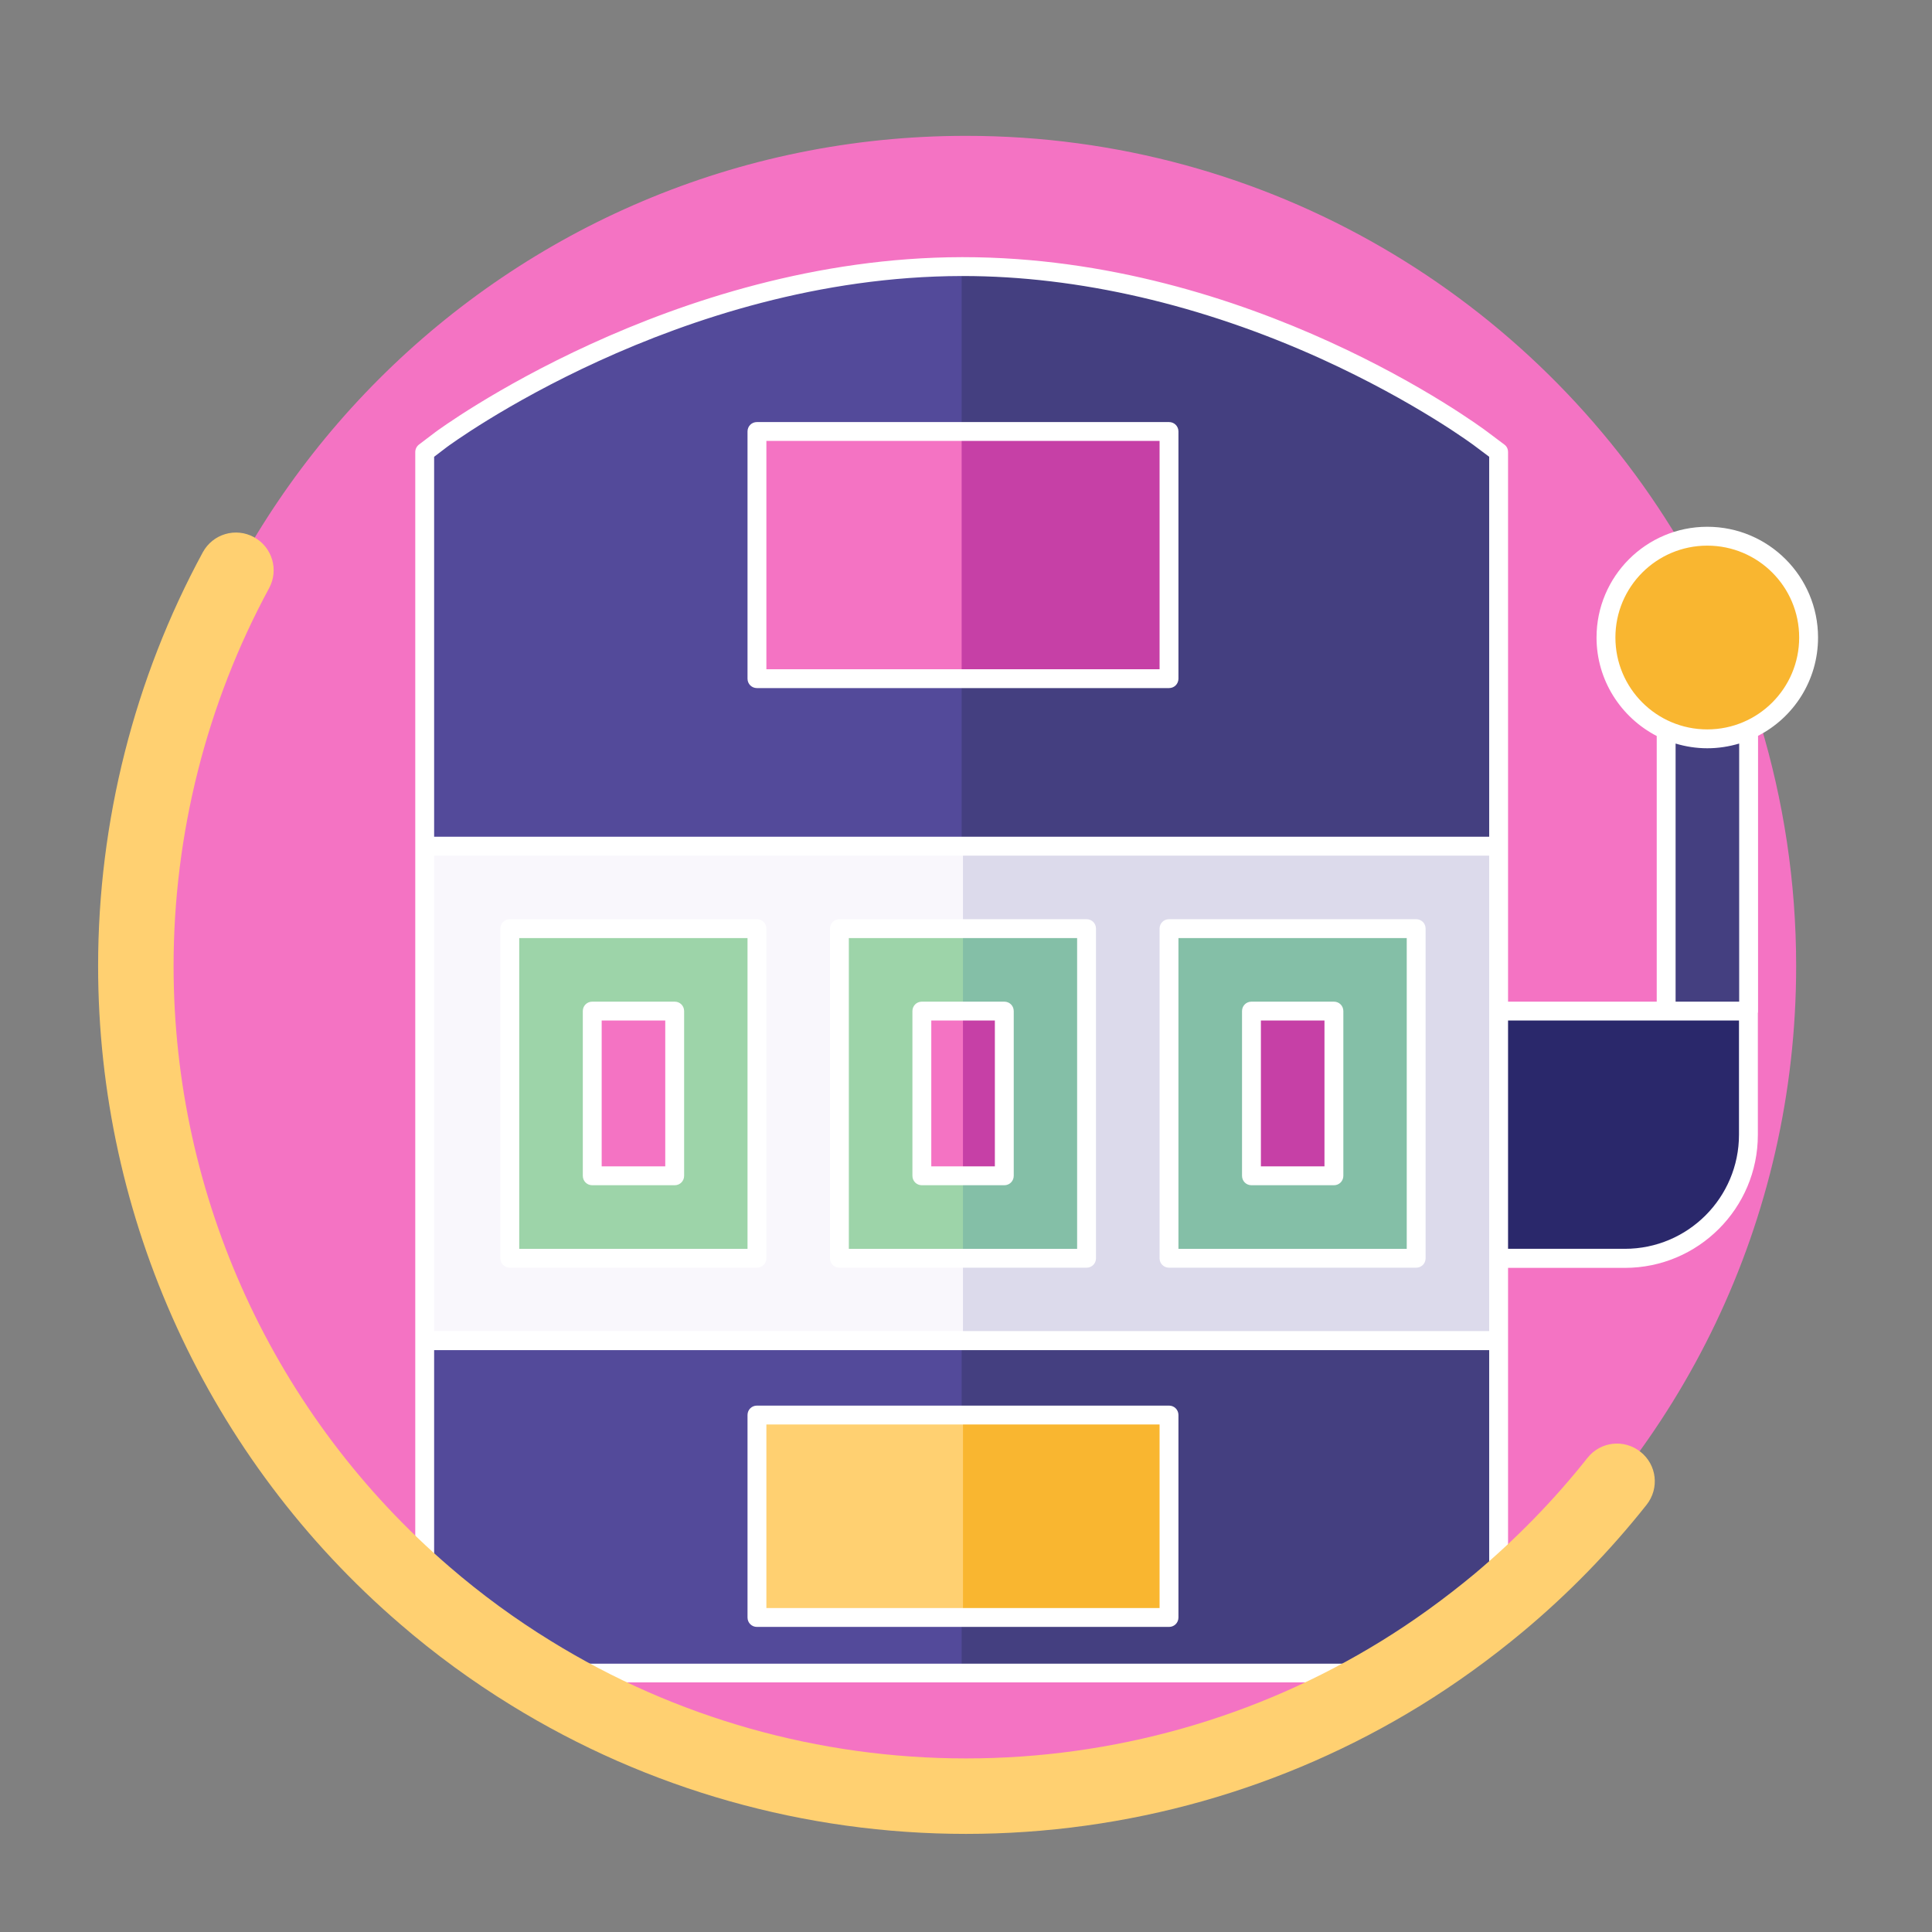 <?xml version="1.0" encoding="utf-8"?>
<!-- Generator: Adobe Illustrator 24.0.0, SVG Export Plug-In . SVG Version: 6.00 Build 0)  -->
<svg version="1.1" id="Capa_1" xmlns="http://www.w3.org/2000/svg" xmlns:xlink="http://www.w3.org/1999/xlink" x="0px" y="0px"
	 viewBox="0 0 1024 1024" style="enable-background:new 0 0 1024 1024;" xml:space="preserve">
<rect x="0" y="0" width="1024" height="1024" fill="#808080" stroke="none"/>
<style type="text/css">
	.st0{fill:#F473C3;}
	.st1{fill:#443F80;}
	.st2{fill:#2A286B;}
	.st3{fill:#534A9A;}
	.st4{fill:#F9F7FC;}
	.st5{fill:#DCDAEB;}
	.st6{fill:#F9B630;}
	.st7{fill:#DFD7D5;}
	.st8{fill:#9DD4A9;}
	.st9{fill:#84BFA7;}
	.st10{fill:#C640A6;}
	.st11{fill:#FFD071;}
	.st12{fill:#FFFFFF;}
</style>
<g>
	<path class="st0" d="M952,512c0,135.6-61.3,256.8-157.7,337.5c-16.3,13.6-33.5,26.1-51.7,37.3C675.5,928.2,596.5,952,512,952
		s-163.5-23.8-230.6-65.2c-19.9-12.2-38.7-26-56.3-41.2C131.4,764.9,72,645.4,72,512C72,269,269,72,512,72
		c160.5,0,301,86,377.8,214.3c18.1,30.3,32.7,62.9,43.2,97.3C945.3,424.3,952,467.3,952,512z"/>
	<g>
		<path class="st1" d="M926.8,535.9V381.6h-43.7v154.3H926.8z"/>
		<path class="st2" d="M772.4,535.9l0.4,131h88.4c36.1,0,65.5-29.4,65.5-65.5v-65.5H772.4z"/>
		<g>
			<path class="st3" d="M794.3,239.6v208.9H225.1V239.6l8.7-6.6c5.2-3.9,126-91.4,275.9-91.7h0.7c150.2,0,269.9,87.8,275.1,91.7
				L794.3,239.6z"/>
			<path class="st3" d="M794.3,710.6v138.9c-16.3,13.6-33.5,26.1-51.7,37.3H281.4c-19.9-12.2-38.7-26-56.3-41.2v-135H794.3z"/>
		</g>
		<path class="st4" d="M225.1,448.5h569.2v262H225.1V448.5z"/>
		<path class="st5" d="M510.4,448.5h283.9v262H510.4V448.5z"/>
		<path class="st6" d="M904.9,391.6c-29.6,0-53.7-24.1-53.7-53.7s24.1-53.7,53.7-53.7s53.7,24.1,53.7,53.7S934.5,391.6,904.9,391.6z
			"/>
		<path class="st7" d="M510.4,228.7h109.2v131H510.4V228.7z"/>
		<path class="st8" d="M270.2,492.2h131v174.7h-131V492.2z"/>
		<path class="st8" d="M444.9,492.2h131v174.7h-131L444.9,492.2L444.9,492.2z"/>
		<path class="st9" d="M619.6,492.2h131v174.7h-131V492.2z"/>
		<path class="st9" d="M510.4,492.2h65.5v174.7h-65.5L510.4,492.2L510.4,492.2z"/>
		<path class="st10" d="M663.3,535.9H707v87.3h-43.7V535.9z"/>
		<path class="st0" d="M488.6,535.9h43.7v87.3h-43.7L488.6,535.9L488.6,535.9z"/>
		<path class="st0" d="M313.9,535.9h43.7v87.3h-43.7V535.9z"/>
		<path class="st10" d="M510.4,535.9h21.8v87.3h-21.8L510.4,535.9L510.4,535.9z"/>
		<path class="st1" d="M794.3,239.6v208.9H509.7V141.4h0.7c150.2,0,269.9,87.8,275.1,91.7L794.3,239.6z"/>
		<path class="st1" d="M794.3,710.6v138.9c-16.3,13.6-33.5,26.1-51.7,37.3H509.7V710.6H794.3z"/>
		<rect x="401.2" y="228.7" class="st0" width="218.4" height="131"/>
		<path class="st11" d="M401.2,750h218.4v107.3H401.2V750z"/>
		<path class="st6" d="M510.4,750h109.2v107.3H510.4V750z"/>
		<rect x="509.7" y="228.7" class="st10" width="109.9" height="131"/>
	</g>
</g>
<g>
	<g>
		<path class="st12" d="M963.6,337.9c0-32.4-26.3-58.7-58.7-58.7s-58.7,26.3-58.7,58.7c0,22.7,13,42.4,31.9,52.2v140.8h-78.8v-82.4
			V239.6c0-1.6-0.7-3.1-2-4l-8.8-6.6c-5-3.8-125.4-92.7-278.1-92.7h-0.7C355.8,136.6,232,228.1,230.8,229l-8.7,6.6
			c-1.2,0.9-2,2.4-2,4v208.9v262c0,0,0,0,0,0c0,0,0,0,0,0v135c0,1.5,0.6,2.8,1.7,3.8c17.9,15.5,37.1,29.5,57,41.7
			c0.8,0.5,1.7,0.7,2.6,0.7h461.2c0.9,0,1.8-0.3,2.6-0.7c17.9-11,35.5-23.7,52.3-37.7c1.1-0.9,1.8-2.4,1.8-3.8V710.6c0,0,0,0,0,0
			c0,0,0,0,0,0v-38.6h61.9c38.9,0,70.5-31.6,70.5-70.5v-64.5c0.1-0.3,0.1-0.6,0.1-1V390C950.7,380.3,963.6,360.6,963.6,337.9z
			 M789.3,705.5H230.1v-252h559.2V705.5z M230.1,242.1l6.7-5.1c1.2-0.9,122.3-90.4,272.9-90.7h0.7c61,0,126.6,15.2,189.9,43.9
			c49.9,22.7,81,45.8,82.2,46.8l6.8,5.1v201.4H230.1V242.1z M789.3,847.2c-15.5,12.8-31.7,24.5-48.1,34.6H282.8
			c-18.4-11.3-36.1-24.3-52.7-38.5V715.6h559.2V847.2z M921.7,601.4c0,33.4-27.1,60.5-60.5,60.5h-61.9v-121h83.8h38.6V601.4z
			 M921.8,530.9h-33.7V394.1c5.3,1.6,11,2.5,16.8,2.5c5.9,0,11.5-0.9,16.9-2.5V530.9z M904.9,386.6c-26.9,0-48.7-21.8-48.7-48.7
			c0-26.9,21.8-48.7,48.7-48.7c26.9,0,48.7,21.8,48.7,48.7C953.6,364.8,931.8,386.6,904.9,386.6z"/>
		<path class="st12" d="M270.2,671.9h131c2.8,0,5-2.2,5-5V492.2c0-2.8-2.2-5-5-5h-131c-2.8,0-5,2.2-5,5v174.7
			C265.2,669.7,267.4,671.9,270.2,671.9z M275.2,497.2h121v164.7h-121V497.2z"/>
		<path class="st12" d="M444.9,671.9h131c2.8,0,5-2.2,5-5V492.2c0-2.8-2.2-5-5-5h-131c-2.8,0-5,2.2-5,5v174.7
			C439.9,669.7,442.1,671.9,444.9,671.9z M449.9,497.2h121v164.7h-121V497.2z"/>
		<path class="st12" d="M619.6,671.9h131c2.8,0,5-2.2,5-5V492.2c0-2.8-2.2-5-5-5h-131c-2.8,0-5,2.2-5,5v174.7
			C614.6,669.7,616.8,671.9,619.6,671.9z M624.6,497.2h121v164.7h-121V497.2z"/>
		<path class="st12" d="M707,530.9h-43.7c-2.8,0-5,2.2-5,5v87.3c0,2.8,2.2,5,5,5H707c2.8,0,5-2.2,5-5v-87.3
			C712,533.1,709.8,530.9,707,530.9z M702,618.2h-33.7v-77.3H702V618.2z"/>
		<path class="st12" d="M532.3,530.9h-43.7c-2.8,0-5,2.2-5,5v87.3c0,2.8,2.2,5,5,5h43.7c2.8,0,5-2.2,5-5v-87.3
			C537.3,533.1,535.1,530.9,532.3,530.9z M527.3,618.2h-33.7v-77.3h33.7V618.2z"/>
		<path class="st12" d="M357.6,530.9h-43.7c-2.8,0-5,2.2-5,5v87.3c0,2.8,2.2,5,5,5h43.7c2.8,0,5-2.2,5-5v-87.3
			C362.6,533.1,360.4,530.9,357.6,530.9z M352.6,618.2h-33.7v-77.3h33.7V618.2z"/>
		<path class="st12" d="M401.2,862.3h218.4c2.8,0,5-2.2,5-5V750c0-2.8-2.2-5-5-5H401.2c-2.8,0-5,2.2-5,5v107.3
			C396.2,860.1,398.4,862.3,401.2,862.3z M406.2,755h208.4v97.3H406.2V755z"/>
		<path class="st12" d="M619.6,223.7H401.2c-2.8,0-5,2.2-5,5v131c0,2.8,2.2,5,5,5h218.4c2.8,0,5-2.2,5-5v-131
			C624.6,225.9,622.4,223.7,619.6,223.7z M614.6,354.7H406.2v-121h208.4V354.7z"/>
	</g>
	<path class="st11" d="M512,972c-85.4,0-168.8-23.6-241.1-68.2c-20.5-12.6-40.4-27.1-58.9-43.1C110.3,773.2,52,646,52,512
		c0-76.6,19.2-152.4,55.5-219.3c5.3-9.7,17.4-13.3,27.1-8c9.7,5.3,13.3,17.4,8,27.1C109.5,372.9,92,442.1,92,512
		c0,122.4,53.3,238.5,146.2,318.4c16.9,14.6,35,27.8,53.7,39.3C357.9,910.5,434,932,512,932s154.1-21.5,220.1-62.2
		c16.9-10.4,33.5-22.4,49.4-35.6c21.9-18.4,42.1-39,59.9-61.5c6.9-8.7,19.4-10.1,28.1-3.2c8.7,6.9,10.1,19.4,3.2,28.1
		c-19.5,24.6-41.5,47.2-65.6,67.3c-17.4,14.5-35.6,27.6-54.1,39C680.8,948.4,597.4,972,512,972z"/>
</g>
</svg>
